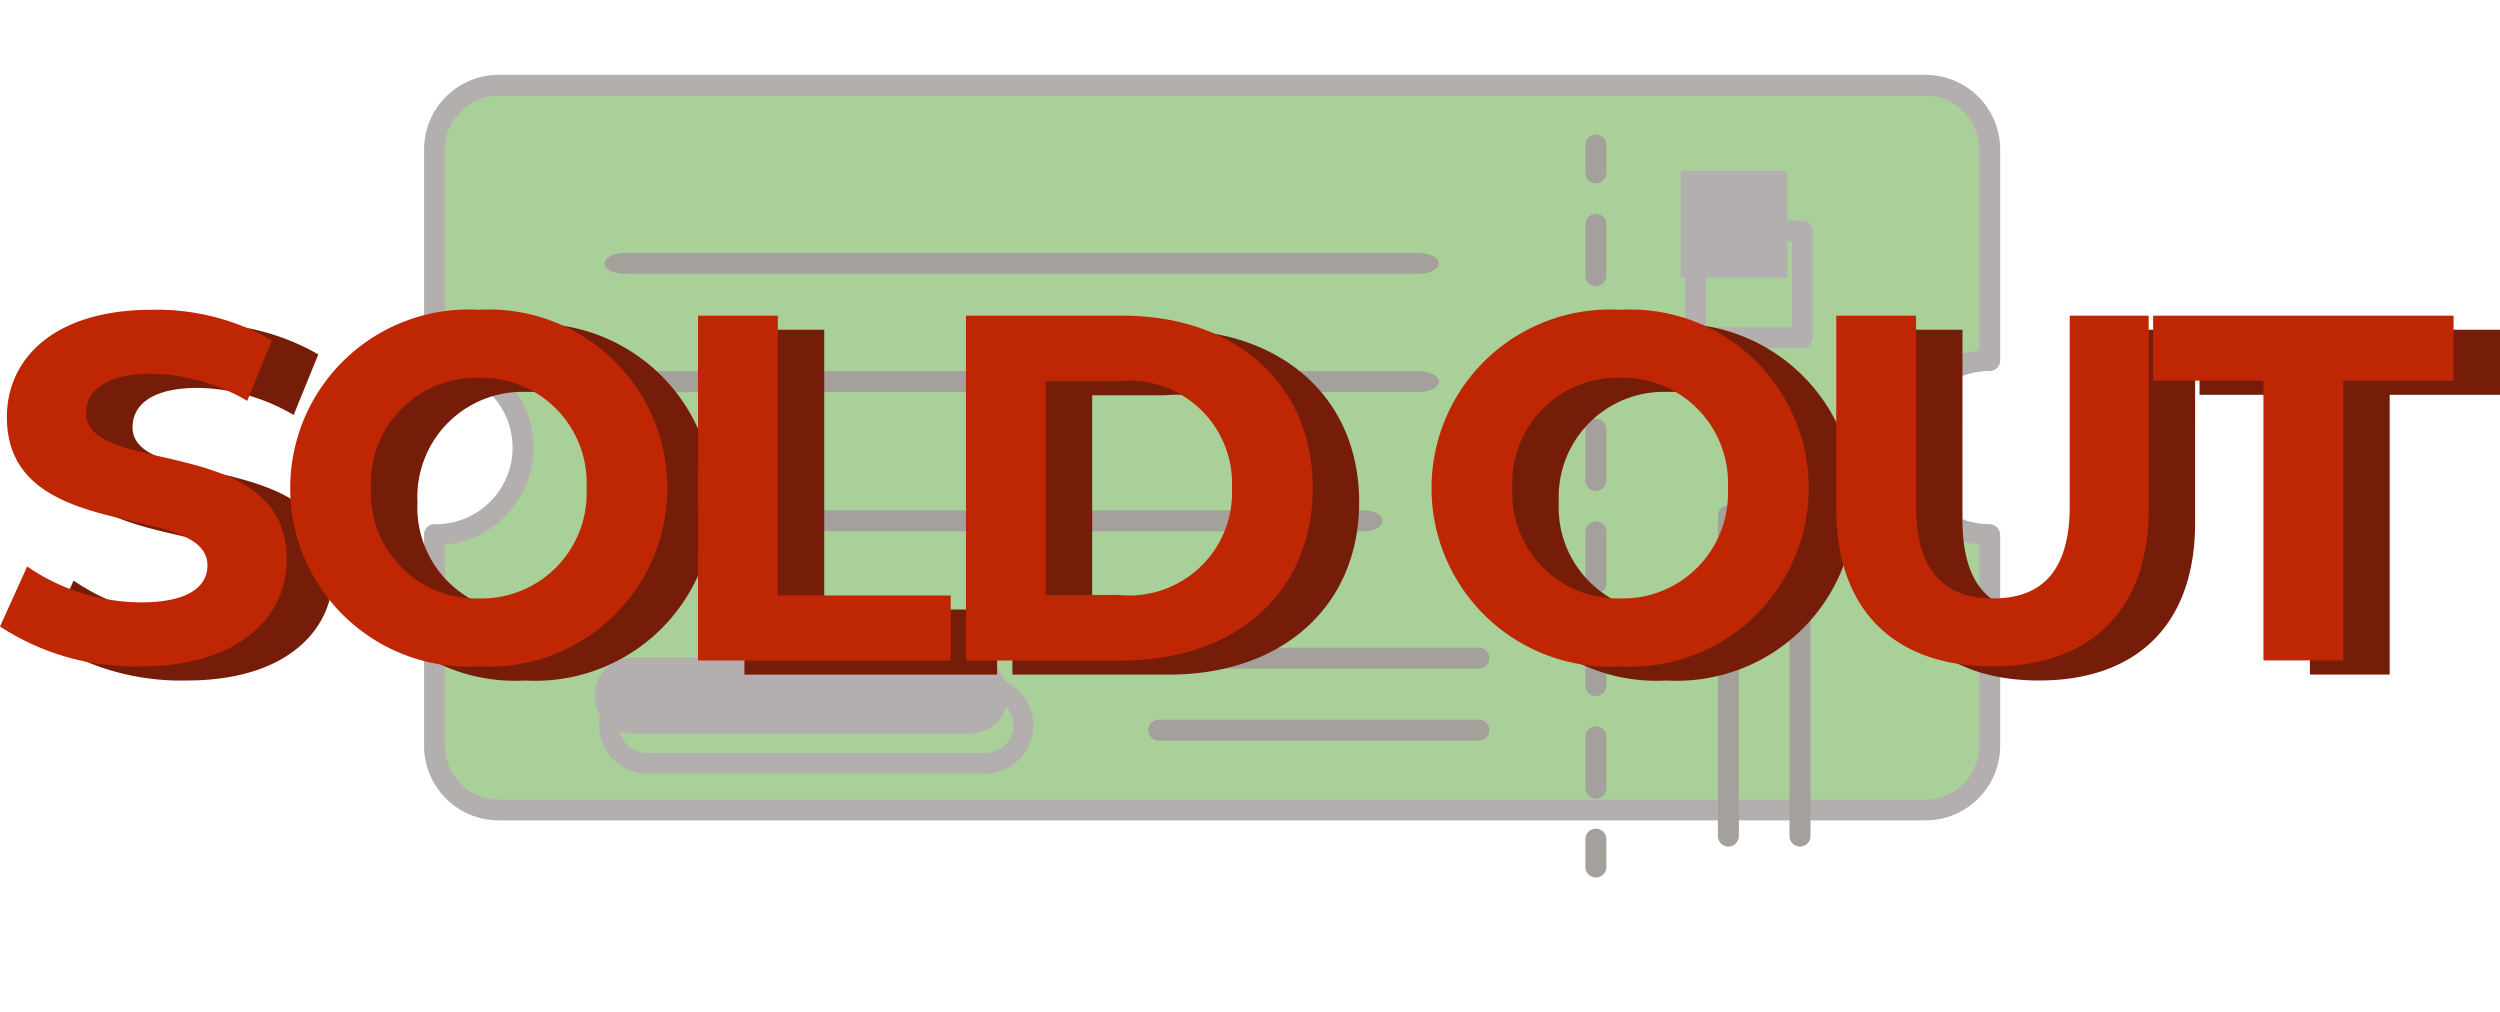 <svg xmlns="http://www.w3.org/2000/svg" xmlns:xlink="http://www.w3.org/1999/xlink" width="83.523" height="33.819" viewBox="0 0 83.523 33.819">
  <defs>
    <filter id="Path_28419" x="48.468" y="0" width="9.697" height="10.627" filterUnits="userSpaceOnUse">
      <feOffset dx="0.5" dy="2" input="SourceAlpha"/>
      <feGaussianBlur stdDeviation="1.5" result="blur"/>
      <feFlood flood-opacity="0.161"/>
      <feComposite operator="in" in2="blur"/>
      <feComposite in="SourceGraphic"/>
    </filter>
    <filter id="Path_28420" x="48.468" y="2.642" width="9.697" height="28.534" filterUnits="userSpaceOnUse">
      <feOffset dx="0.5" dy="2" input="SourceAlpha"/>
      <feGaussianBlur stdDeviation="1.5" result="blur-2"/>
      <feFlood flood-opacity="0.161"/>
      <feComposite operator="in" in2="blur-2"/>
      <feComposite in="SourceGraphic"/>
    </filter>
    <filter id="Path_28421" x="48.468" y="23.191" width="9.697" height="10.627" filterUnits="userSpaceOnUse">
      <feOffset dx="0.5" dy="2" input="SourceAlpha"/>
      <feGaussianBlur stdDeviation="1.5" result="blur-3"/>
      <feFlood flood-opacity="0.161"/>
      <feComposite operator="in" in2="blur-3"/>
      <feComposite in="SourceGraphic"/>
    </filter>
    <filter id="Path_28424" x="54.385" y="13.891" width="6.697" height="17.391" filterUnits="userSpaceOnUse">
      <feOffset dx="0.5" dy="3" input="SourceAlpha"/>
      <feGaussianBlur stdDeviation="1" result="blur-4"/>
      <feFlood flood-opacity="0.161"/>
      <feComposite operator="in" in2="blur-4"/>
      <feComposite in="SourceGraphic"/>
    </filter>
    <filter id="Path_28425" x="56.787" y="13.891" width="6.697" height="17.391" filterUnits="userSpaceOnUse">
      <feOffset dx="0.5" dy="3" input="SourceAlpha"/>
      <feGaussianBlur stdDeviation="1" result="blur-5"/>
      <feFlood flood-opacity="0.161"/>
      <feComposite operator="in" in2="blur-5"/>
      <feComposite in="SourceGraphic"/>
    </filter>
    <filter id="Path_28427" x="53.3" y="4.367" width="10.262" height="10.262" filterUnits="userSpaceOnUse">
      <feOffset dx="0.5" dy="2" input="SourceAlpha"/>
      <feGaussianBlur stdDeviation="1" result="blur-6"/>
      <feFlood flood-opacity="0.161"/>
      <feComposite operator="in" in2="blur-6"/>
      <feComposite in="SourceGraphic"/>
    </filter>
    <filter id="Ticket_Number" x="17.553" y="12.552" width="33.134" height="9.697" filterUnits="userSpaceOnUse">
      <feOffset dx="0.5" dy="2" input="SourceAlpha"/>
      <feGaussianBlur stdDeviation="1.5" result="blur-7"/>
      <feFlood flood-opacity="0.161"/>
      <feComposite operator="in" in2="blur-7"/>
      <feComposite in="SourceGraphic"/>
    </filter>
    <filter id="TICKET_NUMBER_TEXT" x="15.694" y="7.903" width="36.876" height="9.697" filterUnits="userSpaceOnUse">
      <feOffset dx="0.5" dy="2" input="SourceAlpha"/>
      <feGaussianBlur stdDeviation="1.5" result="blur-8"/>
      <feFlood flood-opacity="0.161"/>
      <feComposite operator="in" in2="blur-8"/>
      <feComposite in="SourceGraphic"/>
    </filter>
    <filter id="Movie_Name" x="15.694" y="3.95" width="36.876" height="9.697" filterUnits="userSpaceOnUse">
      <feOffset dx="0.5" dy="2" input="SourceAlpha"/>
      <feGaussianBlur stdDeviation="1.5" result="blur-9"/>
      <feFlood flood-opacity="0.161"/>
      <feComposite operator="in" in2="blur-9"/>
      <feComposite in="SourceGraphic"/>
    </filter>
    <filter id="Path_28429" x="17.021" y="19.621" width="20.506" height="9.232" filterUnits="userSpaceOnUse">
      <feOffset dx="0.5" dy="1" input="SourceAlpha"/>
      <feGaussianBlur stdDeviation="1" result="blur-10"/>
      <feFlood flood-opacity="0.161"/>
      <feComposite operator="in" in2="blur-10"/>
      <feComposite in="SourceGraphic"/>
    </filter>
  </defs>
  <g id="Sold_Out" data-name="Sold Out" transform="translate(-128.421 2.5)">
    <g id="TIcket_count" data-name="TIcket count" transform="translate(142.589)">
      <g id="ticket_icon" data-name="ticket icon" transform="translate(0 0)" opacity="0.464">
        <g id="Group_1448" data-name="Group 1448" transform="translate(0.349 0.349)">
          <path id="Path_28417" data-name="Path 28417" d="M68.189,85.129h.019V78.071a2.14,2.14,0,0,0-2.141-2.141H18.39a2.14,2.14,0,0,0-2.141,2.141v7.06a.481.481,0,0,1,.058,0,2.906,2.906,0,0,1,0,5.812.487.487,0,0,1-.058,0V98a2.14,2.14,0,0,0,2.141,2.141H66.066A2.14,2.14,0,0,0,68.207,98V90.941h-.019a2.906,2.906,0,0,1,0-5.812Z" transform="translate(-16.249 -75.93)" fill="#469a21"/>
        </g>
        <g id="Group_1450" data-name="Group 1450" transform="translate(0 0.001)">
          <g id="Group_1449" data-name="Group 1449" transform="translate(0 0)">
            <path id="Path_28418" data-name="Path 28418" d="M67.056,84.327a.349.349,0,0,0,.349-.349V76.921a2.493,2.493,0,0,0-2.49-2.49H24.777a.349.349,0,0,0,0,.7H64.915a1.794,1.794,0,0,1,1.792,1.792v6.726a3.254,3.254,0,0,0,0,6.475v6.727a1.8,1.8,0,0,1-1.792,1.792H17.239a1.794,1.794,0,0,1-1.792-1.792V90.126a3.255,3.255,0,0,0,0-6.483V76.921a1.794,1.794,0,0,1,1.792-1.792h7.538c.193,0-.243-.156-.243-.349s.436-.349.243-.349H17.239a2.493,2.493,0,0,0-2.49,2.49v7.06a.354.354,0,0,0,.125.263.365.365,0,0,0,.282.083,2.557,2.557,0,1,1-.016,5.115.349.349,0,0,0-.391.346v7.06a2.493,2.493,0,0,0,2.49,2.49H64.915a2.493,2.493,0,0,0,2.49-2.49V89.79a.365.365,0,0,0-.367-.349,2.557,2.557,0,1,1,.018-5.114Z" transform="translate(-14.749 -74.431)" fill="#5b5353"/>
          </g>
        </g>
        <g id="Group_1451" data-name="Group 1451" transform="translate(38.3)">
          <g id="RIppable_dashes" data-name="RIppable dashes" transform="translate(0)">
            <g transform="matrix(1, 0, 0, 1, -52.47, -2.5)" filter="url(#Path_28419)">
              <path id="Path_28419-2" data-name="Path 28419" d="M179.848,74.428a.349.349,0,0,0-.349.349v.93a.349.349,0,0,0,.7,0v-.93A.349.349,0,0,0,179.848,74.428Z" transform="translate(-127.03 -71.93)" fill="#3a312a"/>
            </g>
            <g transform="matrix(1, 0, 0, 1, -52.47, -2.5)" filter="url(#Path_28420)">
              <path id="Path_28420-2" data-name="Path 28420" d="M179.848,99.494a.349.349,0,0,0-.349.349v1.712a.349.349,0,1,0,.7,0V99.842A.349.349,0,0,0,179.848,99.494Zm0-3.425a.349.349,0,0,0-.349.349V98.13a.349.349,0,1,0,.7,0V96.417A.349.349,0,0,0,179.848,96.068Zm0,6.85a.349.349,0,0,0-.349.349v1.712a.349.349,0,0,0,.7,0v-1.712A.349.349,0,0,0,179.848,102.918Zm0-10.274a.349.349,0,0,0-.349.349V94.7a.349.349,0,1,0,.7,0V92.992A.349.349,0,0,0,179.848,92.644Zm0-3.425a.349.349,0,0,0-.349.349V91.28a.349.349,0,1,0,.7,0V89.568A.349.349,0,0,0,179.848,89.219Zm0-3.425a.349.349,0,0,0-.349.349v1.712a.349.349,0,1,0,.7,0V86.143A.349.349,0,0,0,179.848,85.794Z" transform="translate(-127.03 -80.65)" fill="#3a312a"/>
            </g>
            <g transform="matrix(1, 0, 0, 1, -52.47, -2.5)" filter="url(#Path_28421)">
              <path id="Path_28421-2" data-name="Path 28421" d="M179.848,174.187a.349.349,0,0,0-.349.349v.93a.349.349,0,0,0,.7,0v-.93A.349.349,0,0,0,179.848,174.187Z" transform="translate(-127.03 -148.5)" fill="#3a312a"/>
            </g>
          </g>
        </g>
        <g id="Group_1453" data-name="Group 1453" transform="translate(24.197 21.543)">
          <g id="Group_1452" data-name="Group 1452" transform="translate(0 0)">
            <path id="Path_28422" data-name="Path 28422" d="M129.875,167.094H119.181a.349.349,0,0,0,0,.7h10.694a.349.349,0,1,0,0-.7Z" transform="translate(-118.832 -167.094)" fill="#3a312a"/>
          </g>
        </g>
        <g id="Group_1455" data-name="Group 1455" transform="translate(24.197 19.14)">
          <g id="Group_1454" data-name="Group 1454">
            <path id="Path_28423" data-name="Path 28423" d="M129.875,156.761H119.181a.349.349,0,0,0,0,.7h10.694a.349.349,0,1,0,0-.7Z" transform="translate(-118.832 -156.761)" fill="#3a312a"/>
          </g>
        </g>
        <g id="Vertical_Lines" data-name="Vertical Lines" transform="translate(42.717 11.391)">
          <g transform="matrix(1, 0, 0, 1, -56.88, -13.89)" filter="url(#Path_28424)">
            <path id="Path_28424-2" data-name="Path 28424" d="M198.848,123.428a.349.349,0,0,0-.349.349v10.694a.349.349,0,1,0,.7,0V123.777A.349.349,0,0,0,198.848,123.428Z" transform="translate(-141.61 -109.54)" fill="#3a312a"/>
          </g>
          <g transform="matrix(1, 0, 0, 1, -56.88, -13.89)" filter="url(#Path_28425)">
            <path id="Path_28425-2" data-name="Path 28425" d="M209.181,123.428a.349.349,0,0,0-.349.349v10.694a.349.349,0,1,0,.7,0V123.777A.349.349,0,0,0,209.181,123.428Z" transform="translate(-149.55 -109.54)" fill="#3a312a"/>
          </g>
        </g>
        <g id="Group_1459" data-name="Group 1459" transform="translate(41.981 3.216)">
          <g id="Group_1458" data-name="Group 1458" transform="translate(0 0)">
            <rect id="Rectangle_1993" data-name="Rectangle 1993" width="3.565" height="3.565" fill="#5b5353"/>
          </g>
        </g>
        <g transform="matrix(1, 0, 0, 1, -14.17, -2.5)" filter="url(#Path_28427)">
          <path id="Path_28427-2" data-name="Path 28427" d="M125.745,84.761h-3.565a.349.349,0,0,0-.349.349v3.565a.349.349,0,0,0,.349.349h3.565a.349.349,0,0,0,.349-.349V85.11A.349.349,0,0,0,125.745,84.761Zm-.349,3.565h-2.867V85.458H125.4Z" transform="translate(-66.03 -79.39)" fill="#5b5353"/>
        </g>
        <g id="TIcket_info" data-name="TIcket info" transform="translate(5.526 3.95)">
          <g transform="matrix(1, 0, 0, 1, -19.69, -6.45)" filter="url(#Ticket_Number)">
            <path id="Ticket_Number-2" data-name="Ticket Number" d="M62.059,128.421H39.114c-.328,0-.594.156-.594.349s.266.349.594.349H62.059c.328,0,.594-.156.594-.349S62.387,128.421,62.059,128.421Z" transform="translate(-16.97 -113.37)" fill="#3a312a"/>
          </g>
          <g transform="matrix(1, 0, 0, 1, -19.69, -6.45)" filter="url(#TICKET_NUMBER_TEXT)">
            <path id="TICKET_NUMBER_TEXT-2" data-name="TICKET NUMBER TEXT" d="M65.71,100.421h-26.5c-.379,0-.686.156-.686.349s.307.349.686.349h26.5c.379,0,.687-.156.687-.349S66.089,100.421,65.71,100.421Z" transform="translate(-18.83 -90.02)" fill="#3a312a"/>
          </g>
          <g transform="matrix(1, 0, 0, 1, -19.69, -6.45)" filter="url(#Movie_Name)">
            <path id="Movie_Name-2" data-name="Movie Name" d="M65.71,100.421h-26.5c-.379,0-.686.156-.686.349s.307.349.686.349h26.5c.379,0,.687-.156.687-.349S66.089,100.421,65.71,100.421Z" transform="translate(-18.83 -93.97)" fill="#3a312a"/>
          </g>
        </g>
        <g id="Group_1461" data-name="Group 1461" transform="translate(5.702 19.469)">
          <g id="Group_1460" data-name="Group 1460" transform="translate(0 0)">
            <path id="Path_28428" data-name="Path 28428" d="M51.817,143.176H40.544a1.267,1.267,0,1,0,0,2.535H51.817a1.267,1.267,0,1,0,0-2.535Z" transform="translate(-39.277 -143.176)" fill="#5b5353"/>
          </g>
        </g>
        <g id="Group_1463" data-name="Group 1463" transform="translate(5.353 19.121)">
          <g id="Group_1462" data-name="Group 1462">
            <g transform="matrix(1, 0, 0, 1, -19.52, -21.62)" filter="url(#Path_28429)">
              <path id="Path_28429-2" data-name="Path 28429" d="M50.665,141.676H39.392a1.616,1.616,0,1,0,0,3.232H50.665a1.616,1.616,0,1,0,0-3.232Zm0,2.535H39.392a.919.919,0,1,1,0-1.837H50.665a.919.919,0,1,1,0,1.837Z" transform="translate(-18.26 -120.06)" fill="#5b5353"/>
            </g>
          </g>
        </g>
      </g>
    </g>
    <g id="Sold_Out_text_icon" data-name="Sold Out text icon" transform="translate(128.421 7.849)">
      <path id="SOLD_OUT_text" data-name="SOLD OUT text" d="M4.942,5.507c3.291,0,4.888-1.646,4.888-3.571,0-4.229-6.7-2.765-6.7-4.888,0-.724.609-1.317,2.189-1.317a6.506,6.506,0,0,1,3.193.905l.823-2.024a7.728,7.728,0,0,0-4-1.02C2.062-6.408.482-4.779.482-2.82c0,4.279,6.7,2.8,6.7,4.954,0,.708-.642,1.234-2.222,1.234a6.776,6.776,0,0,1-3.8-1.2L.252,4.174A8.211,8.211,0,0,0,4.942,5.507Zm11.306,0a5.961,5.961,0,0,0,6.3-5.957,5.961,5.961,0,0,0-6.3-5.957,5.961,5.961,0,0,0-6.3,5.957A5.961,5.961,0,0,0,16.248,5.507Zm0-2.271a3.514,3.514,0,0,1-3.6-3.686,3.514,3.514,0,0,1,3.6-3.686,3.514,3.514,0,0,1,3.6,3.686A3.514,3.514,0,0,1,16.248,3.236Zm7.323,2.074h8.442V3.137H26.238V-6.211H23.572Zm8.953,0h5.233c3.769,0,6.352-2.271,6.352-5.76s-2.584-5.76-6.352-5.76H32.524ZM35.19,3.121V-4.022h2.436A3.438,3.438,0,0,1,41.411-.451a3.438,3.438,0,0,1-3.785,3.571ZM54.379,5.507a5.961,5.961,0,0,0,6.3-5.957,5.961,5.961,0,0,0-6.3-5.957,5.961,5.961,0,0,0-6.3,5.957A5.961,5.961,0,0,0,54.379,5.507Zm0-2.271a3.514,3.514,0,0,1-3.6-3.686,3.514,3.514,0,0,1,3.6-3.686,3.514,3.514,0,0,1,3.6,3.686A3.514,3.514,0,0,1,54.379,3.236ZM66.821,5.507c3.275,0,5.217-1.876,5.217-5.266V-6.211H69.4V.142c0,2.189-.938,3.094-2.567,3.094-1.613,0-2.567-.905-2.567-3.094V-6.211H61.6V.241C61.6,3.631,63.546,5.507,66.821,5.507Zm9.051-.2h2.666V-4.038h3.686V-6.211H72.186v2.172h3.686Z" transform="translate(1.299 6.879)" fill="#761d09"/>
      <path id="SOLD_OUT_text-2" data-name="SOLD OUT text" d="M4.942,5.507c3.291,0,4.888-1.646,4.888-3.571,0-4.229-6.7-2.765-6.7-4.888,0-.724.609-1.317,2.189-1.317a6.506,6.506,0,0,1,3.193.905l.823-2.024a7.728,7.728,0,0,0-4-1.02C2.062-6.408.482-4.779.482-2.82c0,4.279,6.7,2.8,6.7,4.954,0,.708-.642,1.234-2.222,1.234a6.776,6.776,0,0,1-3.8-1.2L.252,4.174A8.211,8.211,0,0,0,4.942,5.507Zm11.306,0a5.961,5.961,0,0,0,6.3-5.957,5.961,5.961,0,0,0-6.3-5.957,5.961,5.961,0,0,0-6.3,5.957A5.961,5.961,0,0,0,16.248,5.507Zm0-2.271a3.514,3.514,0,0,1-3.6-3.686,3.514,3.514,0,0,1,3.6-3.686,3.514,3.514,0,0,1,3.6,3.686A3.514,3.514,0,0,1,16.248,3.236Zm7.323,2.074h8.442V3.137H26.238V-6.211H23.572Zm8.953,0h5.233c3.769,0,6.352-2.271,6.352-5.76s-2.584-5.76-6.352-5.76H32.524ZM35.19,3.121V-4.022h2.436A3.438,3.438,0,0,1,41.411-.451a3.438,3.438,0,0,1-3.785,3.571ZM54.379,5.507a5.961,5.961,0,0,0,6.3-5.957,5.961,5.961,0,0,0-6.3-5.957,5.961,5.961,0,0,0-6.3,5.957A5.961,5.961,0,0,0,54.379,5.507Zm0-2.271a3.514,3.514,0,0,1-3.6-3.686,3.514,3.514,0,0,1,3.6-3.686,3.514,3.514,0,0,1,3.6,3.686A3.514,3.514,0,0,1,54.379,3.236ZM66.821,5.507c3.275,0,5.217-1.876,5.217-5.266V-6.211H69.4V.142c0,2.189-.938,3.094-2.567,3.094-1.613,0-2.567-.905-2.567-3.094V-6.211H61.6V.241C61.6,3.631,63.546,5.507,66.821,5.507Zm9.051-.2h2.666V-4.038h3.686V-6.211H72.186v2.172h3.686Z" transform="translate(-0.252 6.408)" fill="#bf2604"/>
    </g>
  </g>
</svg>

